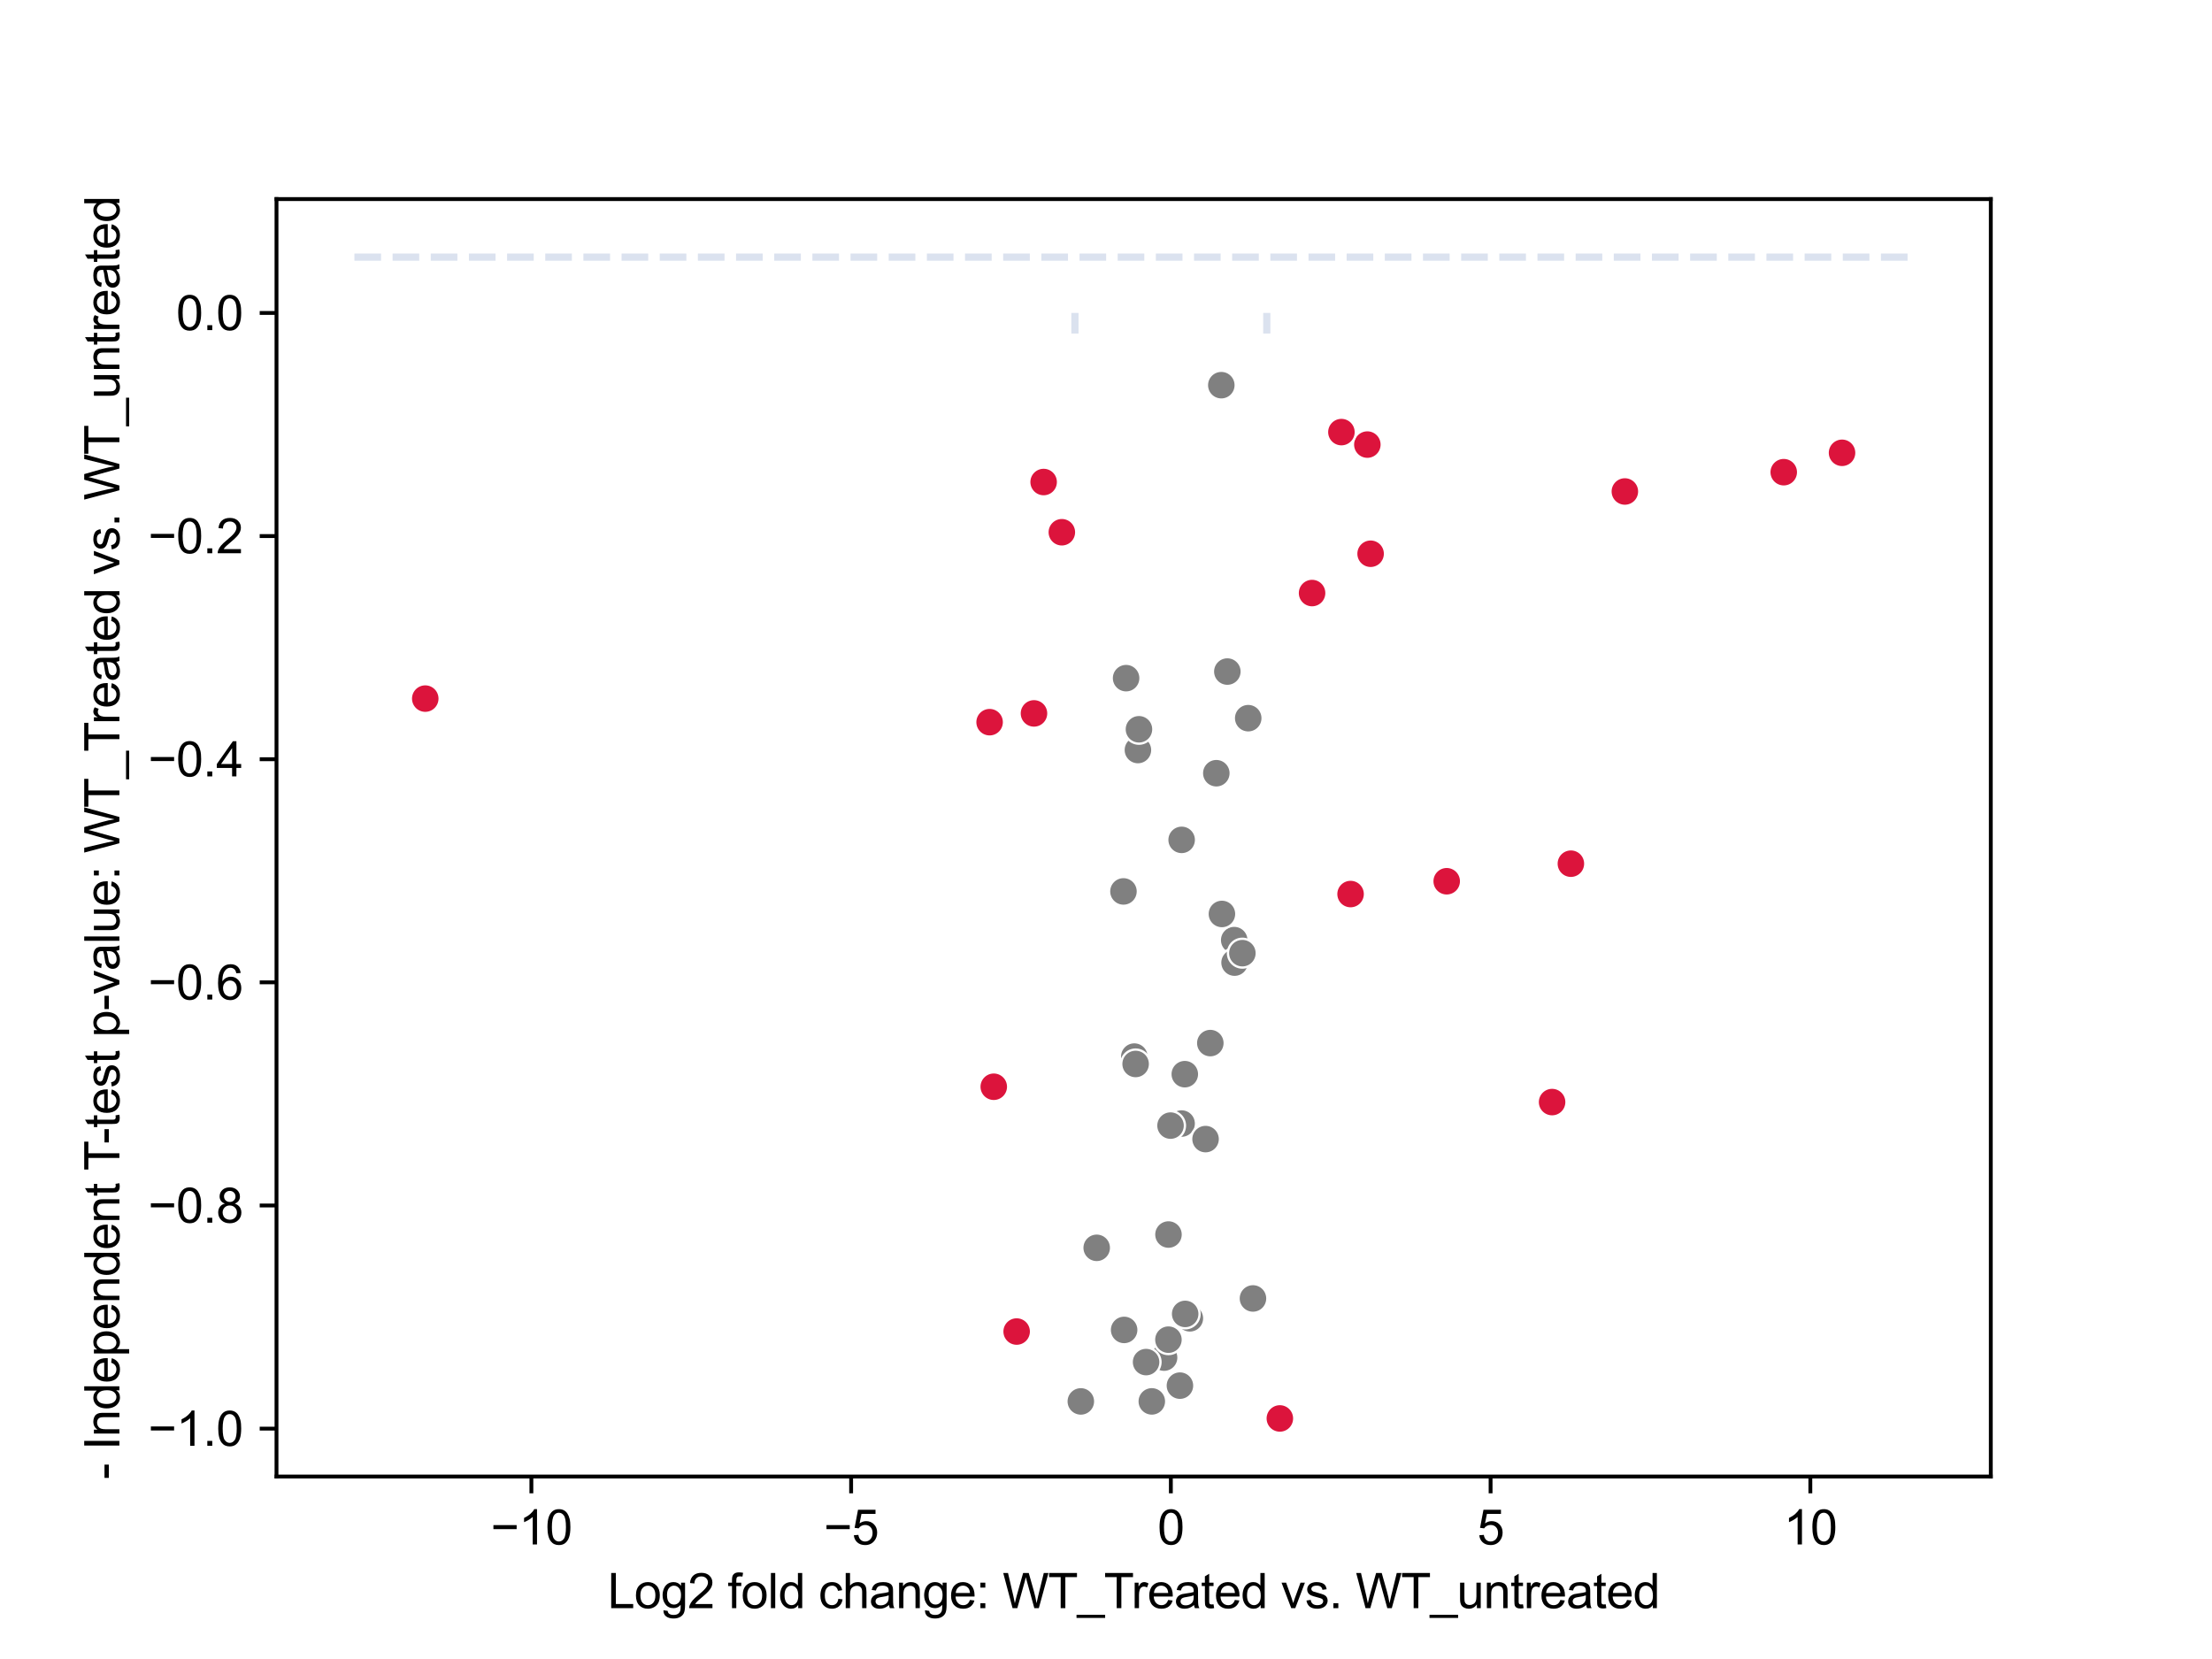 <?xml version="1.0" encoding="utf-8" standalone="no"?>
<!DOCTYPE svg PUBLIC "-//W3C//DTD SVG 1.1//EN"
  "http://www.w3.org/Graphics/SVG/1.1/DTD/svg11.dtd">
<svg xmlns:xlink="http://www.w3.org/1999/xlink" width="460.8pt" height="345.6pt" viewBox="0 0 460.8 345.6" xmlns="http://www.w3.org/2000/svg" version="1.1">
 <defs>
  <style type="text/css">*{stroke-linejoin: round; stroke-linecap: butt}</style>
 </defs>
 <g id="figure_1">
  <g id="patch_1">
   <path d="M 0 345.6 
L 460.8 345.6 
L 460.8 0 
L 0 0 
z
" style="fill: #ffffff"/>
  </g>
  <g id="axes_1">
   <g id="patch_2">
    <path d="M 57.6 307.584 
L 414.72 307.584 
L 414.72 41.472 
L 57.6 41.472 
z
" style="fill: #ffffff"/>
   </g>
   <g id="PathCollection_1">
    <defs>
     <path id="C0_0_e9573f01ba" d="M 0 3 
C 0.796 3 1.559 2.684 2.121 2.121 
C 2.684 1.559 3 0.796 3 -0 
C 3 -0.796 2.684 -1.559 2.121 -2.121 
C 1.559 -2.684 0.796 -3 0 -3 
C -0.796 -3 -1.559 -2.684 -2.121 -2.121 
C -2.684 -1.559 -3 -0.796 -3 0 
C -3 0.796 -2.684 1.559 -2.121 2.121 
C -1.559 2.684 -0.796 3 0 3 
z
"/>
    </defs>
    <g clip-path="url(#pf7a9f81a44)">
     <use xlink:href="#C0_0_e9573f01ba" x="253.382" y="161.074" style="fill: #808080; stroke: #ffffff; stroke-width: 0.48"/>
    </g>
    <g clip-path="url(#pf7a9f81a44)">
     <use xlink:href="#C0_0_e9573f01ba" x="260.028" y="149.609" style="fill: #808080; stroke: #ffffff; stroke-width: 0.48"/>
    </g>
    <g clip-path="url(#pf7a9f81a44)">
     <use xlink:href="#C0_0_e9573f01ba" x="257.11" y="195.845" style="fill: #808080; stroke: #ffffff; stroke-width: 0.48"/>
    </g>
    <g clip-path="url(#pf7a9f81a44)">
     <use xlink:href="#C0_0_e9573f01ba" x="247.872" y="274.63" style="fill: #808080; stroke: #ffffff; stroke-width: 0.48"/>
    </g>
    <g clip-path="url(#pf7a9f81a44)">
     <use xlink:href="#C0_0_e9573f01ba" x="239.942" y="291.935" style="fill: #808080; stroke: #ffffff; stroke-width: 0.48"/>
    </g>
    <g clip-path="url(#pf7a9f81a44)">
     <use xlink:href="#C0_0_e9573f01ba" x="255.678" y="139.898" style="fill: #808080; stroke: #ffffff; stroke-width: 0.48"/>
    </g>
    <g clip-path="url(#pf7a9f81a44)">
     <use xlink:href="#C0_0_e9573f01ba" x="234.038" y="185.699" style="fill: #808080; stroke: #ffffff; stroke-width: 0.48"/>
    </g>
    <g clip-path="url(#pf7a9f81a44)">
     <use xlink:href="#C0_0_e9573f01ba" x="246.159" y="174.961" style="fill: #808080; stroke: #ffffff; stroke-width: 0.48"/>
    </g>
    <g clip-path="url(#pf7a9f81a44)">
     <use xlink:href="#C0_0_e9573f01ba" x="228.463" y="259.946" style="fill: #808080; stroke: #ffffff; stroke-width: 0.48"/>
    </g>
    <g clip-path="url(#pf7a9f81a44)">
     <use xlink:href="#C0_0_e9573f01ba" x="237.049" y="156.247" style="fill: #808080; stroke: #ffffff; stroke-width: 0.48"/>
    </g>
    <g clip-path="url(#pf7a9f81a44)">
     <use xlink:href="#C0_0_e9573f01ba" x="245.801" y="288.653" style="fill: #808080; stroke: #ffffff; stroke-width: 0.48"/>
    </g>
    <g clip-path="url(#pf7a9f81a44)">
     <use xlink:href="#C0_0_e9573f01ba" x="236.296" y="220.109" style="fill: #808080; stroke: #ffffff; stroke-width: 0.48"/>
    </g>
    <g clip-path="url(#pf7a9f81a44)">
     <use xlink:href="#C0_0_e9573f01ba" x="257.183" y="200.53" style="fill: #808080; stroke: #ffffff; stroke-width: 0.48"/>
    </g>
    <g clip-path="url(#pf7a9f81a44)">
     <use xlink:href="#C0_0_e9573f01ba" x="254.548" y="190.395" style="fill: #808080; stroke: #ffffff; stroke-width: 0.48"/>
    </g>
    <g clip-path="url(#pf7a9f81a44)">
     <use xlink:href="#C0_0_e9573f01ba" x="243.416" y="257.176" style="fill: #808080; stroke: #ffffff; stroke-width: 0.48"/>
    </g>
    <g clip-path="url(#pf7a9f81a44)">
     <use xlink:href="#C0_0_e9573f01ba" x="242.498" y="282.815" style="fill: #808080; stroke: #ffffff; stroke-width: 0.48"/>
    </g>
    <g clip-path="url(#pf7a9f81a44)">
     <use xlink:href="#C0_0_e9573f01ba" x="243.405" y="279.076" style="fill: #808080; stroke: #ffffff; stroke-width: 0.48"/>
    </g>
    <g clip-path="url(#pf7a9f81a44)">
     <use xlink:href="#C0_0_e9573f01ba" x="254.421" y="80.24" style="fill: #808080; stroke: #ffffff; stroke-width: 0.48"/>
    </g>
    <g clip-path="url(#pf7a9f81a44)">
     <use xlink:href="#C0_0_e9573f01ba" x="236.571" y="221.646" style="fill: #808080; stroke: #ffffff; stroke-width: 0.48"/>
    </g>
    <g clip-path="url(#pf7a9f81a44)">
     <use xlink:href="#C0_0_e9573f01ba" x="246.893" y="273.713" style="fill: #808080; stroke: #ffffff; stroke-width: 0.48"/>
    </g>
    <g clip-path="url(#pf7a9f81a44)">
     <use xlink:href="#C0_0_e9573f01ba" x="246.15" y="234.056" style="fill: #808080; stroke: #ffffff; stroke-width: 0.48"/>
    </g>
    <g clip-path="url(#pf7a9f81a44)">
     <use xlink:href="#C0_0_e9573f01ba" x="225.155" y="291.94" style="fill: #808080; stroke: #ffffff; stroke-width: 0.48"/>
    </g>
    <g clip-path="url(#pf7a9f81a44)">
     <use xlink:href="#C0_0_e9573f01ba" x="261.015" y="270.491" style="fill: #808080; stroke: #ffffff; stroke-width: 0.48"/>
    </g>
    <g clip-path="url(#pf7a9f81a44)">
     <use xlink:href="#C0_0_e9573f01ba" x="237.266" y="151.923" style="fill: #808080; stroke: #ffffff; stroke-width: 0.48"/>
    </g>
    <g clip-path="url(#pf7a9f81a44)">
     <use xlink:href="#C0_0_e9573f01ba" x="246.815" y="223.771" style="fill: #808080; stroke: #ffffff; stroke-width: 0.48"/>
    </g>
    <g clip-path="url(#pf7a9f81a44)">
     <use xlink:href="#C0_0_e9573f01ba" x="234.177" y="277.048" style="fill: #808080; stroke: #ffffff; stroke-width: 0.48"/>
    </g>
    <g clip-path="url(#pf7a9f81a44)">
     <use xlink:href="#C0_0_e9573f01ba" x="258.809" y="198.562" style="fill: #808080; stroke: #ffffff; stroke-width: 0.48"/>
    </g>
    <g clip-path="url(#pf7a9f81a44)">
     <use xlink:href="#C0_0_e9573f01ba" x="251.14" y="237.295" style="fill: #808080; stroke: #ffffff; stroke-width: 0.48"/>
    </g>
    <g clip-path="url(#pf7a9f81a44)">
     <use xlink:href="#C0_0_e9573f01ba" x="252.131" y="217.294" style="fill: #808080; stroke: #ffffff; stroke-width: 0.48"/>
    </g>
    <g clip-path="url(#pf7a9f81a44)">
     <use xlink:href="#C0_0_e9573f01ba" x="238.75" y="283.749" style="fill: #808080; stroke: #ffffff; stroke-width: 0.48"/>
    </g>
    <g clip-path="url(#pf7a9f81a44)">
     <use xlink:href="#C0_0_e9573f01ba" x="243.843" y="234.484" style="fill: #808080; stroke: #ffffff; stroke-width: 0.48"/>
    </g>
    <g clip-path="url(#pf7a9f81a44)">
     <use xlink:href="#C0_0_e9573f01ba" x="234.587" y="141.272" style="fill: #808080; stroke: #ffffff; stroke-width: 0.48"/>
    </g>
    <g clip-path="url(#pf7a9f81a44)">
     <use xlink:href="#C0_0_e9573f01ba" x="371.585" y="98.365" style="fill: #dc143c; stroke: #ffffff; stroke-width: 0.48"/>
    </g>
    <g clip-path="url(#pf7a9f81a44)">
     <use xlink:href="#C0_0_e9573f01ba" x="323.33" y="229.584" style="fill: #dc143c; stroke: #ffffff; stroke-width: 0.48"/>
    </g>
    <g clip-path="url(#pf7a9f81a44)">
     <use xlink:href="#C0_0_e9573f01ba" x="383.73" y="94.328" style="fill: #dc143c; stroke: #ffffff; stroke-width: 0.48"/>
    </g>
    <g clip-path="url(#pf7a9f81a44)">
     <use xlink:href="#C0_0_e9573f01ba" x="338.489" y="102.385" style="fill: #dc143c; stroke: #ffffff; stroke-width: 0.48"/>
    </g>
    <g clip-path="url(#pf7a9f81a44)">
     <use xlink:href="#C0_0_e9573f01ba" x="207.019" y="226.39" style="fill: #dc143c; stroke: #ffffff; stroke-width: 0.48"/>
    </g>
    <g clip-path="url(#pf7a9f81a44)">
     <use xlink:href="#C0_0_e9573f01ba" x="281.349" y="186.249" style="fill: #dc143c; stroke: #ffffff; stroke-width: 0.48"/>
    </g>
    <g clip-path="url(#pf7a9f81a44)">
     <use xlink:href="#C0_0_e9573f01ba" x="88.59" y="145.532" style="fill: #dc143c; stroke: #ffffff; stroke-width: 0.48"/>
    </g>
    <g clip-path="url(#pf7a9f81a44)">
     <use xlink:href="#C0_0_e9573f01ba" x="217.409" y="100.415" style="fill: #dc143c; stroke: #ffffff; stroke-width: 0.48"/>
    </g>
    <g clip-path="url(#pf7a9f81a44)">
     <use xlink:href="#C0_0_e9573f01ba" x="266.617" y="295.488" style="fill: #dc143c; stroke: #ffffff; stroke-width: 0.48"/>
    </g>
    <g clip-path="url(#pf7a9f81a44)">
     <use xlink:href="#C0_0_e9573f01ba" x="284.844" y="92.615" style="fill: #dc143c; stroke: #ffffff; stroke-width: 0.48"/>
    </g>
    <g clip-path="url(#pf7a9f81a44)">
     <use xlink:href="#C0_0_e9573f01ba" x="273.329" y="123.544" style="fill: #dc143c; stroke: #ffffff; stroke-width: 0.48"/>
    </g>
    <g clip-path="url(#pf7a9f81a44)">
     <use xlink:href="#C0_0_e9573f01ba" x="206.153" y="150.442" style="fill: #dc143c; stroke: #ffffff; stroke-width: 0.48"/>
    </g>
    <g clip-path="url(#pf7a9f81a44)">
     <use xlink:href="#C0_0_e9573f01ba" x="215.397" y="148.615" style="fill: #dc143c; stroke: #ffffff; stroke-width: 0.48"/>
    </g>
    <g clip-path="url(#pf7a9f81a44)">
     <use xlink:href="#C0_0_e9573f01ba" x="211.787" y="277.384" style="fill: #dc143c; stroke: #ffffff; stroke-width: 0.48"/>
    </g>
    <g clip-path="url(#pf7a9f81a44)">
     <use xlink:href="#C0_0_e9573f01ba" x="285.524" y="115.355" style="fill: #dc143c; stroke: #ffffff; stroke-width: 0.48"/>
    </g>
    <g clip-path="url(#pf7a9f81a44)">
     <use xlink:href="#C0_0_e9573f01ba" x="301.375" y="183.579" style="fill: #dc143c; stroke: #ffffff; stroke-width: 0.48"/>
    </g>
    <g clip-path="url(#pf7a9f81a44)">
     <use xlink:href="#C0_0_e9573f01ba" x="327.244" y="179.922" style="fill: #dc143c; stroke: #ffffff; stroke-width: 0.48"/>
    </g>
    <g clip-path="url(#pf7a9f81a44)">
     <use xlink:href="#C0_0_e9573f01ba" x="221.202" y="110.876" style="fill: #dc143c; stroke: #ffffff; stroke-width: 0.48"/>
    </g>
    <g clip-path="url(#pf7a9f81a44)">
     <use xlink:href="#C0_0_e9573f01ba" x="279.441" y="90.015" style="fill: #dc143c; stroke: #ffffff; stroke-width: 0.48"/>
    </g>
   </g>
   <g id="PathCollection_2"/>
   <g id="PathCollection_3"/>
   <g id="matplotlib.axis_1">
    <g id="xtick_1">
     <g id="line2d_1">
      <defs>
       <path id="m55db1ee71f" d="M 0 0 
L 0 3.5 
" style="stroke: #000000; stroke-width: 0.8"/>
      </defs>
      <g>
       <use xlink:href="#m55db1ee71f" x="110.698" y="307.584" style="stroke: #000000; stroke-width: 0.8"/>
      </g>
     </g>
     <g id="text_1">
      <!-- −10 -->
      <g transform="translate(102.217 321.742) scale(0.1 -0.1)">
       <defs>
        <path id="ArialMT-2212" d="M 3381 1997 
L 356 1997 
L 356 2522 
L 3381 2522 
L 3381 1997 
z
" transform="scale(0.016)"/>
        <path id="ArialMT-31" d="M 2384 0 
L 1822 0 
L 1822 3584 
Q 1619 3391 1289 3197 
Q 959 3003 697 2906 
L 697 3450 
Q 1169 3672 1522 3987 
Q 1875 4303 2022 4600 
L 2384 4600 
L 2384 0 
z
" transform="scale(0.016)"/>
        <path id="ArialMT-30" d="M 266 2259 
Q 266 3072 433 3567 
Q 600 4063 929 4331 
Q 1259 4600 1759 4600 
Q 2128 4600 2406 4451 
Q 2684 4303 2865 4023 
Q 3047 3744 3150 3342 
Q 3253 2941 3253 2259 
Q 3253 1453 3087 958 
Q 2922 463 2592 192 
Q 2263 -78 1759 -78 
Q 1097 -78 719 397 
Q 266 969 266 2259 
z
M 844 2259 
Q 844 1131 1108 757 
Q 1372 384 1759 384 
Q 2147 384 2411 759 
Q 2675 1134 2675 2259 
Q 2675 3391 2411 3762 
Q 2147 4134 1753 4134 
Q 1366 4134 1134 3806 
Q 844 3388 844 2259 
z
" transform="scale(0.016)"/>
       </defs>
       <use xlink:href="#ArialMT-2212"/>
       <use xlink:href="#ArialMT-31" x="58.398"/>
       <use xlink:href="#ArialMT-30" x="114.014"/>
      </g>
     </g>
    </g>
    <g id="xtick_2">
     <g id="line2d_2">
      <g>
       <use xlink:href="#m55db1ee71f" x="177.305" y="307.584" style="stroke: #000000; stroke-width: 0.8"/>
      </g>
     </g>
     <g id="text_2">
      <!-- −5 -->
      <g transform="translate(171.604 321.742) scale(0.1 -0.1)">
       <defs>
        <path id="ArialMT-35" d="M 266 1200 
L 856 1250 
Q 922 819 1161 601 
Q 1400 384 1738 384 
Q 2144 384 2425 690 
Q 2706 997 2706 1503 
Q 2706 1984 2436 2262 
Q 2166 2541 1728 2541 
Q 1456 2541 1237 2417 
Q 1019 2294 894 2097 
L 366 2166 
L 809 4519 
L 3088 4519 
L 3088 3981 
L 1259 3981 
L 1013 2750 
Q 1425 3038 1878 3038 
Q 2478 3038 2890 2622 
Q 3303 2206 3303 1553 
Q 3303 931 2941 478 
Q 2500 -78 1738 -78 
Q 1113 -78 717 272 
Q 322 622 266 1200 
z
" transform="scale(0.016)"/>
       </defs>
       <use xlink:href="#ArialMT-2212"/>
       <use xlink:href="#ArialMT-35" x="58.398"/>
      </g>
     </g>
    </g>
    <g id="xtick_3">
     <g id="line2d_3">
      <g>
       <use xlink:href="#m55db1ee71f" x="243.911" y="307.584" style="stroke: #000000; stroke-width: 0.8"/>
      </g>
     </g>
     <g id="text_3">
      <!-- 0 -->
      <g transform="translate(241.131 321.742) scale(0.1 -0.1)">
       <use xlink:href="#ArialMT-30"/>
      </g>
     </g>
    </g>
    <g id="xtick_4">
     <g id="line2d_4">
      <g>
       <use xlink:href="#m55db1ee71f" x="310.518" y="307.584" style="stroke: #000000; stroke-width: 0.8"/>
      </g>
     </g>
     <g id="text_4">
      <!-- 5 -->
      <g transform="translate(307.738 321.742) scale(0.1 -0.1)">
       <use xlink:href="#ArialMT-35"/>
      </g>
     </g>
    </g>
    <g id="xtick_5">
     <g id="line2d_5">
      <g>
       <use xlink:href="#m55db1ee71f" x="377.125" y="307.584" style="stroke: #000000; stroke-width: 0.8"/>
      </g>
     </g>
     <g id="text_5">
      <!-- 10 -->
      <g transform="translate(371.564 321.742) scale(0.1 -0.1)">
       <use xlink:href="#ArialMT-31"/>
       <use xlink:href="#ArialMT-30" x="55.615"/>
      </g>
     </g>
    </g>
    <g id="text_6">
     <!-- Log2 fold change: WT_Treated vs. WT_untreated -->
     <g transform="translate(126.576 335.009) scale(0.1 -0.1)">
      <defs>
       <path id="ArialMT-4c" d="M 469 0 
L 469 4581 
L 1075 4581 
L 1075 541 
L 3331 541 
L 3331 0 
L 469 0 
z
" transform="scale(0.016)"/>
       <path id="ArialMT-6f" d="M 213 1659 
Q 213 2581 725 3025 
Q 1153 3394 1769 3394 
Q 2453 3394 2887 2945 
Q 3322 2497 3322 1706 
Q 3322 1066 3130 698 
Q 2938 331 2570 128 
Q 2203 -75 1769 -75 
Q 1072 -75 642 372 
Q 213 819 213 1659 
z
M 791 1659 
Q 791 1022 1069 705 
Q 1347 388 1769 388 
Q 2188 388 2466 706 
Q 2744 1025 2744 1678 
Q 2744 2294 2464 2611 
Q 2184 2928 1769 2928 
Q 1347 2928 1069 2612 
Q 791 2297 791 1659 
z
" transform="scale(0.016)"/>
       <path id="ArialMT-67" d="M 319 -275 
L 866 -356 
Q 900 -609 1056 -725 
Q 1266 -881 1628 -881 
Q 2019 -881 2231 -725 
Q 2444 -569 2519 -288 
Q 2563 -116 2559 434 
Q 2191 0 1641 0 
Q 956 0 581 494 
Q 206 988 206 1678 
Q 206 2153 378 2554 
Q 550 2956 876 3175 
Q 1203 3394 1644 3394 
Q 2231 3394 2613 2919 
L 2613 3319 
L 3131 3319 
L 3131 450 
Q 3131 -325 2973 -648 
Q 2816 -972 2473 -1159 
Q 2131 -1347 1631 -1347 
Q 1038 -1347 672 -1080 
Q 306 -813 319 -275 
z
M 784 1719 
Q 784 1066 1043 766 
Q 1303 466 1694 466 
Q 2081 466 2343 764 
Q 2606 1063 2606 1700 
Q 2606 2309 2336 2618 
Q 2066 2928 1684 2928 
Q 1309 2928 1046 2623 
Q 784 2319 784 1719 
z
" transform="scale(0.016)"/>
       <path id="ArialMT-32" d="M 3222 541 
L 3222 0 
L 194 0 
Q 188 203 259 391 
Q 375 700 629 1000 
Q 884 1300 1366 1694 
Q 2113 2306 2375 2664 
Q 2638 3022 2638 3341 
Q 2638 3675 2398 3904 
Q 2159 4134 1775 4134 
Q 1369 4134 1125 3890 
Q 881 3647 878 3216 
L 300 3275 
Q 359 3922 746 4261 
Q 1134 4600 1788 4600 
Q 2447 4600 2831 4234 
Q 3216 3869 3216 3328 
Q 3216 3053 3103 2787 
Q 2991 2522 2730 2228 
Q 2469 1934 1863 1422 
Q 1356 997 1212 845 
Q 1069 694 975 541 
L 3222 541 
z
" transform="scale(0.016)"/>
       <path id="ArialMT-20" transform="scale(0.016)"/>
       <path id="ArialMT-66" d="M 556 0 
L 556 2881 
L 59 2881 
L 59 3319 
L 556 3319 
L 556 3672 
Q 556 4006 616 4169 
Q 697 4388 901 4523 
Q 1106 4659 1475 4659 
Q 1713 4659 2000 4603 
L 1916 4113 
Q 1741 4144 1584 4144 
Q 1328 4144 1222 4034 
Q 1116 3925 1116 3625 
L 1116 3319 
L 1763 3319 
L 1763 2881 
L 1116 2881 
L 1116 0 
L 556 0 
z
" transform="scale(0.016)"/>
       <path id="ArialMT-6c" d="M 409 0 
L 409 4581 
L 972 4581 
L 972 0 
L 409 0 
z
" transform="scale(0.016)"/>
       <path id="ArialMT-64" d="M 2575 0 
L 2575 419 
Q 2259 -75 1647 -75 
Q 1250 -75 917 144 
Q 584 363 401 755 
Q 219 1147 219 1656 
Q 219 2153 384 2558 
Q 550 2963 881 3178 
Q 1213 3394 1622 3394 
Q 1922 3394 2156 3267 
Q 2391 3141 2538 2938 
L 2538 4581 
L 3097 4581 
L 3097 0 
L 2575 0 
z
M 797 1656 
Q 797 1019 1065 703 
Q 1334 388 1700 388 
Q 2069 388 2326 689 
Q 2584 991 2584 1609 
Q 2584 2291 2321 2609 
Q 2059 2928 1675 2928 
Q 1300 2928 1048 2622 
Q 797 2316 797 1656 
z
" transform="scale(0.016)"/>
       <path id="ArialMT-63" d="M 2588 1216 
L 3141 1144 
Q 3050 572 2676 248 
Q 2303 -75 1759 -75 
Q 1078 -75 664 370 
Q 250 816 250 1647 
Q 250 2184 428 2587 
Q 606 2991 970 3192 
Q 1334 3394 1763 3394 
Q 2303 3394 2647 3120 
Q 2991 2847 3088 2344 
L 2541 2259 
Q 2463 2594 2264 2762 
Q 2066 2931 1784 2931 
Q 1359 2931 1093 2626 
Q 828 2322 828 1663 
Q 828 994 1084 691 
Q 1341 388 1753 388 
Q 2084 388 2306 591 
Q 2528 794 2588 1216 
z
" transform="scale(0.016)"/>
       <path id="ArialMT-68" d="M 422 0 
L 422 4581 
L 984 4581 
L 984 2938 
Q 1378 3394 1978 3394 
Q 2347 3394 2619 3248 
Q 2891 3103 3008 2847 
Q 3125 2591 3125 2103 
L 3125 0 
L 2563 0 
L 2563 2103 
Q 2563 2525 2380 2717 
Q 2197 2909 1863 2909 
Q 1613 2909 1392 2779 
Q 1172 2650 1078 2428 
Q 984 2206 984 1816 
L 984 0 
L 422 0 
z
" transform="scale(0.016)"/>
       <path id="ArialMT-61" d="M 2588 409 
Q 2275 144 1986 34 
Q 1697 -75 1366 -75 
Q 819 -75 525 192 
Q 231 459 231 875 
Q 231 1119 342 1320 
Q 453 1522 633 1644 
Q 813 1766 1038 1828 
Q 1203 1872 1538 1913 
Q 2219 1994 2541 2106 
Q 2544 2222 2544 2253 
Q 2544 2597 2384 2738 
Q 2169 2928 1744 2928 
Q 1347 2928 1158 2789 
Q 969 2650 878 2297 
L 328 2372 
Q 403 2725 575 2942 
Q 747 3159 1072 3276 
Q 1397 3394 1825 3394 
Q 2250 3394 2515 3294 
Q 2781 3194 2906 3042 
Q 3031 2891 3081 2659 
Q 3109 2516 3109 2141 
L 3109 1391 
Q 3109 606 3145 398 
Q 3181 191 3288 0 
L 2700 0 
Q 2613 175 2588 409 
z
M 2541 1666 
Q 2234 1541 1622 1453 
Q 1275 1403 1131 1340 
Q 988 1278 909 1158 
Q 831 1038 831 891 
Q 831 666 1001 516 
Q 1172 366 1500 366 
Q 1825 366 2078 508 
Q 2331 650 2450 897 
Q 2541 1088 2541 1459 
L 2541 1666 
z
" transform="scale(0.016)"/>
       <path id="ArialMT-6e" d="M 422 0 
L 422 3319 
L 928 3319 
L 928 2847 
Q 1294 3394 1984 3394 
Q 2284 3394 2536 3286 
Q 2788 3178 2913 3003 
Q 3038 2828 3088 2588 
Q 3119 2431 3119 2041 
L 3119 0 
L 2556 0 
L 2556 2019 
Q 2556 2363 2490 2533 
Q 2425 2703 2258 2804 
Q 2091 2906 1866 2906 
Q 1506 2906 1245 2678 
Q 984 2450 984 1813 
L 984 0 
L 422 0 
z
" transform="scale(0.016)"/>
       <path id="ArialMT-65" d="M 2694 1069 
L 3275 997 
Q 3138 488 2766 206 
Q 2394 -75 1816 -75 
Q 1088 -75 661 373 
Q 234 822 234 1631 
Q 234 2469 665 2931 
Q 1097 3394 1784 3394 
Q 2450 3394 2872 2941 
Q 3294 2488 3294 1666 
Q 3294 1616 3291 1516 
L 816 1516 
Q 847 969 1125 678 
Q 1403 388 1819 388 
Q 2128 388 2347 550 
Q 2566 713 2694 1069 
z
M 847 1978 
L 2700 1978 
Q 2663 2397 2488 2606 
Q 2219 2931 1791 2931 
Q 1403 2931 1139 2672 
Q 875 2413 847 1978 
z
" transform="scale(0.016)"/>
       <path id="ArialMT-3a" d="M 578 2678 
L 578 3319 
L 1219 3319 
L 1219 2678 
L 578 2678 
z
M 578 0 
L 578 641 
L 1219 641 
L 1219 0 
L 578 0 
z
" transform="scale(0.016)"/>
       <path id="ArialMT-57" d="M 1294 0 
L 78 4581 
L 700 4581 
L 1397 1578 
Q 1509 1106 1591 641 
Q 1766 1375 1797 1488 
L 2669 4581 
L 3400 4581 
L 4056 2263 
Q 4303 1400 4413 641 
Q 4500 1075 4641 1638 
L 5359 4581 
L 5969 4581 
L 4713 0 
L 4128 0 
L 3163 3491 
Q 3041 3928 3019 4028 
Q 2947 3713 2884 3491 
L 1913 0 
L 1294 0 
z
" transform="scale(0.016)"/>
       <path id="ArialMT-54" d="M 1659 0 
L 1659 4041 
L 150 4041 
L 150 4581 
L 3781 4581 
L 3781 4041 
L 2266 4041 
L 2266 0 
L 1659 0 
z
" transform="scale(0.016)"/>
       <path id="ArialMT-5f" d="M -97 -1272 
L -97 -866 
L 3631 -866 
L 3631 -1272 
L -97 -1272 
z
" transform="scale(0.016)"/>
       <path id="ArialMT-72" d="M 416 0 
L 416 3319 
L 922 3319 
L 922 2816 
Q 1116 3169 1280 3281 
Q 1444 3394 1641 3394 
Q 1925 3394 2219 3213 
L 2025 2691 
Q 1819 2813 1613 2813 
Q 1428 2813 1281 2702 
Q 1134 2591 1072 2394 
Q 978 2094 978 1738 
L 978 0 
L 416 0 
z
" transform="scale(0.016)"/>
       <path id="ArialMT-74" d="M 1650 503 
L 1731 6 
Q 1494 -44 1306 -44 
Q 1000 -44 831 53 
Q 663 150 594 308 
Q 525 466 525 972 
L 525 2881 
L 113 2881 
L 113 3319 
L 525 3319 
L 525 4141 
L 1084 4478 
L 1084 3319 
L 1650 3319 
L 1650 2881 
L 1084 2881 
L 1084 941 
Q 1084 700 1114 631 
Q 1144 563 1211 522 
Q 1278 481 1403 481 
Q 1497 481 1650 503 
z
" transform="scale(0.016)"/>
       <path id="ArialMT-76" d="M 1344 0 
L 81 3319 
L 675 3319 
L 1388 1331 
Q 1503 1009 1600 663 
Q 1675 925 1809 1294 
L 2547 3319 
L 3125 3319 
L 1869 0 
L 1344 0 
z
" transform="scale(0.016)"/>
       <path id="ArialMT-73" d="M 197 991 
L 753 1078 
Q 800 744 1014 566 
Q 1228 388 1613 388 
Q 2000 388 2187 545 
Q 2375 703 2375 916 
Q 2375 1106 2209 1216 
Q 2094 1291 1634 1406 
Q 1016 1563 777 1677 
Q 538 1791 414 1992 
Q 291 2194 291 2438 
Q 291 2659 392 2848 
Q 494 3038 669 3163 
Q 800 3259 1026 3326 
Q 1253 3394 1513 3394 
Q 1903 3394 2198 3281 
Q 2494 3169 2634 2976 
Q 2775 2784 2828 2463 
L 2278 2388 
Q 2241 2644 2061 2787 
Q 1881 2931 1553 2931 
Q 1166 2931 1000 2803 
Q 834 2675 834 2503 
Q 834 2394 903 2306 
Q 972 2216 1119 2156 
Q 1203 2125 1616 2013 
Q 2213 1853 2448 1751 
Q 2684 1650 2818 1456 
Q 2953 1263 2953 975 
Q 2953 694 2789 445 
Q 2625 197 2315 61 
Q 2006 -75 1616 -75 
Q 969 -75 630 194 
Q 291 463 197 991 
z
" transform="scale(0.016)"/>
       <path id="ArialMT-2e" d="M 581 0 
L 581 641 
L 1222 641 
L 1222 0 
L 581 0 
z
" transform="scale(0.016)"/>
       <path id="ArialMT-75" d="M 2597 0 
L 2597 488 
Q 2209 -75 1544 -75 
Q 1250 -75 995 37 
Q 741 150 617 320 
Q 494 491 444 738 
Q 409 903 409 1263 
L 409 3319 
L 972 3319 
L 972 1478 
Q 972 1038 1006 884 
Q 1059 663 1231 536 
Q 1403 409 1656 409 
Q 1909 409 2131 539 
Q 2353 669 2445 892 
Q 2538 1116 2538 1541 
L 2538 3319 
L 3100 3319 
L 3100 0 
L 2597 0 
z
" transform="scale(0.016)"/>
      </defs>
      <use xlink:href="#ArialMT-4c"/>
      <use xlink:href="#ArialMT-6f" x="55.615"/>
      <use xlink:href="#ArialMT-67" x="111.23"/>
      <use xlink:href="#ArialMT-32" x="166.846"/>
      <use xlink:href="#ArialMT-20" x="222.461"/>
      <use xlink:href="#ArialMT-66" x="250.244"/>
      <use xlink:href="#ArialMT-6f" x="278.027"/>
      <use xlink:href="#ArialMT-6c" x="333.643"/>
      <use xlink:href="#ArialMT-64" x="355.859"/>
      <use xlink:href="#ArialMT-20" x="411.475"/>
      <use xlink:href="#ArialMT-63" x="439.258"/>
      <use xlink:href="#ArialMT-68" x="489.258"/>
      <use xlink:href="#ArialMT-61" x="544.873"/>
      <use xlink:href="#ArialMT-6e" x="600.488"/>
      <use xlink:href="#ArialMT-67" x="656.104"/>
      <use xlink:href="#ArialMT-65" x="711.719"/>
      <use xlink:href="#ArialMT-3a" x="767.334"/>
      <use xlink:href="#ArialMT-20" x="795.117"/>
      <use xlink:href="#ArialMT-57" x="822.9"/>
      <use xlink:href="#ArialMT-54" x="917.285"/>
      <use xlink:href="#ArialMT-5f" x="978.369"/>
      <use xlink:href="#ArialMT-54" x="1033.984"/>
      <use xlink:href="#ArialMT-72" x="1091.318"/>
      <use xlink:href="#ArialMT-65" x="1124.619"/>
      <use xlink:href="#ArialMT-61" x="1180.234"/>
      <use xlink:href="#ArialMT-74" x="1235.85"/>
      <use xlink:href="#ArialMT-65" x="1263.633"/>
      <use xlink:href="#ArialMT-64" x="1319.248"/>
      <use xlink:href="#ArialMT-20" x="1374.863"/>
      <use xlink:href="#ArialMT-76" x="1402.646"/>
      <use xlink:href="#ArialMT-73" x="1452.646"/>
      <use xlink:href="#ArialMT-2e" x="1502.646"/>
      <use xlink:href="#ArialMT-20" x="1530.43"/>
      <use xlink:href="#ArialMT-57" x="1558.213"/>
      <use xlink:href="#ArialMT-54" x="1652.598"/>
      <use xlink:href="#ArialMT-5f" x="1713.682"/>
      <use xlink:href="#ArialMT-75" x="1769.297"/>
      <use xlink:href="#ArialMT-6e" x="1824.912"/>
      <use xlink:href="#ArialMT-74" x="1880.527"/>
      <use xlink:href="#ArialMT-72" x="1908.311"/>
      <use xlink:href="#ArialMT-65" x="1941.611"/>
      <use xlink:href="#ArialMT-61" x="1997.227"/>
      <use xlink:href="#ArialMT-74" x="2052.842"/>
      <use xlink:href="#ArialMT-65" x="2080.625"/>
      <use xlink:href="#ArialMT-64" x="2136.24"/>
     </g>
    </g>
   </g>
   <g id="matplotlib.axis_2">
    <g id="ytick_1">
     <g id="line2d_6">
      <defs>
       <path id="mff330726f1" d="M 0 0 
L -3.5 0 
" style="stroke: #000000; stroke-width: 0.8"/>
      </defs>
      <g>
       <use xlink:href="#mff330726f1" x="57.6" y="297.613" style="stroke: #000000; stroke-width: 0.8"/>
      </g>
     </g>
     <g id="text_7">
      <!-- −1.0 -->
      <g transform="translate(30.859 301.191) scale(0.1 -0.1)">
       <use xlink:href="#ArialMT-2212"/>
       <use xlink:href="#ArialMT-31" x="58.398"/>
       <use xlink:href="#ArialMT-2e" x="114.014"/>
       <use xlink:href="#ArialMT-30" x="141.797"/>
      </g>
     </g>
    </g>
    <g id="ytick_2">
     <g id="line2d_7">
      <g>
       <use xlink:href="#mff330726f1" x="57.6" y="251.128" style="stroke: #000000; stroke-width: 0.8"/>
      </g>
     </g>
     <g id="text_8">
      <!-- −0.8 -->
      <g transform="translate(30.859 254.707) scale(0.1 -0.1)">
       <defs>
        <path id="ArialMT-38" d="M 1131 2484 
Q 781 2613 612 2850 
Q 444 3088 444 3419 
Q 444 3919 803 4259 
Q 1163 4600 1759 4600 
Q 2359 4600 2725 4251 
Q 3091 3903 3091 3403 
Q 3091 3084 2923 2848 
Q 2756 2613 2416 2484 
Q 2838 2347 3058 2040 
Q 3278 1734 3278 1309 
Q 3278 722 2862 322 
Q 2447 -78 1769 -78 
Q 1091 -78 675 323 
Q 259 725 259 1325 
Q 259 1772 486 2073 
Q 713 2375 1131 2484 
z
M 1019 3438 
Q 1019 3113 1228 2906 
Q 1438 2700 1772 2700 
Q 2097 2700 2305 2904 
Q 2513 3109 2513 3406 
Q 2513 3716 2298 3927 
Q 2084 4138 1766 4138 
Q 1444 4138 1231 3931 
Q 1019 3725 1019 3438 
z
M 838 1322 
Q 838 1081 952 856 
Q 1066 631 1291 507 
Q 1516 384 1775 384 
Q 2178 384 2440 643 
Q 2703 903 2703 1303 
Q 2703 1709 2433 1975 
Q 2163 2241 1756 2241 
Q 1359 2241 1098 1978 
Q 838 1716 838 1322 
z
" transform="scale(0.016)"/>
       </defs>
       <use xlink:href="#ArialMT-2212"/>
       <use xlink:href="#ArialMT-30" x="58.398"/>
       <use xlink:href="#ArialMT-2e" x="114.014"/>
       <use xlink:href="#ArialMT-38" x="141.797"/>
      </g>
     </g>
    </g>
    <g id="ytick_3">
     <g id="line2d_8">
      <g>
       <use xlink:href="#mff330726f1" x="57.6" y="204.643" style="stroke: #000000; stroke-width: 0.8"/>
      </g>
     </g>
     <g id="text_9">
      <!-- −0.6 -->
      <g transform="translate(30.859 208.222) scale(0.1 -0.1)">
       <defs>
        <path id="ArialMT-36" d="M 3184 3459 
L 2625 3416 
Q 2550 3747 2413 3897 
Q 2184 4138 1850 4138 
Q 1581 4138 1378 3988 
Q 1113 3794 959 3422 
Q 806 3050 800 2363 
Q 1003 2672 1297 2822 
Q 1591 2972 1913 2972 
Q 2475 2972 2870 2558 
Q 3266 2144 3266 1488 
Q 3266 1056 3080 686 
Q 2894 316 2569 119 
Q 2244 -78 1831 -78 
Q 1128 -78 684 439 
Q 241 956 241 2144 
Q 241 3472 731 4075 
Q 1159 4600 1884 4600 
Q 2425 4600 2770 4297 
Q 3116 3994 3184 3459 
z
M 888 1484 
Q 888 1194 1011 928 
Q 1134 663 1356 523 
Q 1578 384 1822 384 
Q 2178 384 2434 671 
Q 2691 959 2691 1453 
Q 2691 1928 2437 2201 
Q 2184 2475 1800 2475 
Q 1419 2475 1153 2201 
Q 888 1928 888 1484 
z
" transform="scale(0.016)"/>
       </defs>
       <use xlink:href="#ArialMT-2212"/>
       <use xlink:href="#ArialMT-30" x="58.398"/>
       <use xlink:href="#ArialMT-2e" x="114.014"/>
       <use xlink:href="#ArialMT-36" x="141.797"/>
      </g>
     </g>
    </g>
    <g id="ytick_4">
     <g id="line2d_9">
      <g>
       <use xlink:href="#mff330726f1" x="57.6" y="158.159" style="stroke: #000000; stroke-width: 0.8"/>
      </g>
     </g>
     <g id="text_10">
      <!-- −0.4 -->
      <g transform="translate(30.859 161.737) scale(0.1 -0.1)">
       <defs>
        <path id="ArialMT-34" d="M 2069 0 
L 2069 1097 
L 81 1097 
L 81 1613 
L 2172 4581 
L 2631 4581 
L 2631 1613 
L 3250 1613 
L 3250 1097 
L 2631 1097 
L 2631 0 
L 2069 0 
z
M 2069 1613 
L 2069 3678 
L 634 1613 
L 2069 1613 
z
" transform="scale(0.016)"/>
       </defs>
       <use xlink:href="#ArialMT-2212"/>
       <use xlink:href="#ArialMT-30" x="58.398"/>
       <use xlink:href="#ArialMT-2e" x="114.014"/>
       <use xlink:href="#ArialMT-34" x="141.797"/>
      </g>
     </g>
    </g>
    <g id="ytick_5">
     <g id="line2d_10">
      <g>
       <use xlink:href="#mff330726f1" x="57.6" y="111.674" style="stroke: #000000; stroke-width: 0.8"/>
      </g>
     </g>
     <g id="text_11">
      <!-- −0.2 -->
      <g transform="translate(30.859 115.253) scale(0.1 -0.1)">
       <use xlink:href="#ArialMT-2212"/>
       <use xlink:href="#ArialMT-30" x="58.398"/>
       <use xlink:href="#ArialMT-2e" x="114.014"/>
       <use xlink:href="#ArialMT-32" x="141.797"/>
      </g>
     </g>
    </g>
    <g id="ytick_6">
     <g id="line2d_11">
      <g>
       <use xlink:href="#mff330726f1" x="57.6" y="65.189" style="stroke: #000000; stroke-width: 0.8"/>
      </g>
     </g>
     <g id="text_12">
      <!-- 0.0 -->
      <g transform="translate(36.7 68.768) scale(0.1 -0.1)">
       <use xlink:href="#ArialMT-30"/>
       <use xlink:href="#ArialMT-2e" x="55.615"/>
       <use xlink:href="#ArialMT-30" x="83.398"/>
      </g>
     </g>
    </g>
    <g id="text_13">
     <!-- - Independent T-test p-value: WT_Treated vs. WT_untreated -->
     <g transform="translate(24.872 308.196) rotate(-90) scale(0.1 -0.1)">
      <defs>
       <path id="ArialMT-2d" d="M 203 1375 
L 203 1941 
L 1931 1941 
L 1931 1375 
L 203 1375 
z
" transform="scale(0.016)"/>
       <path id="ArialMT-49" d="M 597 0 
L 597 4581 
L 1203 4581 
L 1203 0 
L 597 0 
z
" transform="scale(0.016)"/>
       <path id="ArialMT-70" d="M 422 -1272 
L 422 3319 
L 934 3319 
L 934 2888 
Q 1116 3141 1344 3267 
Q 1572 3394 1897 3394 
Q 2322 3394 2647 3175 
Q 2972 2956 3137 2557 
Q 3303 2159 3303 1684 
Q 3303 1175 3120 767 
Q 2938 359 2589 142 
Q 2241 -75 1856 -75 
Q 1575 -75 1351 44 
Q 1128 163 984 344 
L 984 -1272 
L 422 -1272 
z
M 931 1641 
Q 931 1000 1190 694 
Q 1450 388 1819 388 
Q 2194 388 2461 705 
Q 2728 1022 2728 1688 
Q 2728 2322 2467 2637 
Q 2206 2953 1844 2953 
Q 1484 2953 1207 2617 
Q 931 2281 931 1641 
z
" transform="scale(0.016)"/>
      </defs>
      <use xlink:href="#ArialMT-2d"/>
      <use xlink:href="#ArialMT-20" x="33.301"/>
      <use xlink:href="#ArialMT-49" x="61.084"/>
      <use xlink:href="#ArialMT-6e" x="88.867"/>
      <use xlink:href="#ArialMT-64" x="144.482"/>
      <use xlink:href="#ArialMT-65" x="200.098"/>
      <use xlink:href="#ArialMT-70" x="255.713"/>
      <use xlink:href="#ArialMT-65" x="311.328"/>
      <use xlink:href="#ArialMT-6e" x="366.943"/>
      <use xlink:href="#ArialMT-64" x="422.559"/>
      <use xlink:href="#ArialMT-65" x="478.174"/>
      <use xlink:href="#ArialMT-6e" x="533.789"/>
      <use xlink:href="#ArialMT-74" x="589.404"/>
      <use xlink:href="#ArialMT-20" x="617.188"/>
      <use xlink:href="#ArialMT-54" x="643.221"/>
      <use xlink:href="#ArialMT-2d" x="698.805"/>
      <use xlink:href="#ArialMT-74" x="732.105"/>
      <use xlink:href="#ArialMT-65" x="759.889"/>
      <use xlink:href="#ArialMT-73" x="815.504"/>
      <use xlink:href="#ArialMT-74" x="865.504"/>
      <use xlink:href="#ArialMT-20" x="893.287"/>
      <use xlink:href="#ArialMT-70" x="921.07"/>
      <use xlink:href="#ArialMT-2d" x="976.686"/>
      <use xlink:href="#ArialMT-76" x="1009.986"/>
      <use xlink:href="#ArialMT-61" x="1059.986"/>
      <use xlink:href="#ArialMT-6c" x="1115.602"/>
      <use xlink:href="#ArialMT-75" x="1137.818"/>
      <use xlink:href="#ArialMT-65" x="1193.434"/>
      <use xlink:href="#ArialMT-3a" x="1249.049"/>
      <use xlink:href="#ArialMT-20" x="1276.832"/>
      <use xlink:href="#ArialMT-57" x="1304.615"/>
      <use xlink:href="#ArialMT-54" x="1399"/>
      <use xlink:href="#ArialMT-5f" x="1460.084"/>
      <use xlink:href="#ArialMT-54" x="1515.699"/>
      <use xlink:href="#ArialMT-72" x="1573.033"/>
      <use xlink:href="#ArialMT-65" x="1606.334"/>
      <use xlink:href="#ArialMT-61" x="1661.949"/>
      <use xlink:href="#ArialMT-74" x="1717.564"/>
      <use xlink:href="#ArialMT-65" x="1745.348"/>
      <use xlink:href="#ArialMT-64" x="1800.963"/>
      <use xlink:href="#ArialMT-20" x="1856.578"/>
      <use xlink:href="#ArialMT-76" x="1884.361"/>
      <use xlink:href="#ArialMT-73" x="1934.361"/>
      <use xlink:href="#ArialMT-2e" x="1984.361"/>
      <use xlink:href="#ArialMT-20" x="2012.145"/>
      <use xlink:href="#ArialMT-57" x="2039.928"/>
      <use xlink:href="#ArialMT-54" x="2134.312"/>
      <use xlink:href="#ArialMT-5f" x="2195.396"/>
      <use xlink:href="#ArialMT-75" x="2251.012"/>
      <use xlink:href="#ArialMT-6e" x="2306.627"/>
      <use xlink:href="#ArialMT-74" x="2362.242"/>
      <use xlink:href="#ArialMT-72" x="2390.025"/>
      <use xlink:href="#ArialMT-65" x="2423.326"/>
      <use xlink:href="#ArialMT-61" x="2478.941"/>
      <use xlink:href="#ArialMT-74" x="2534.557"/>
      <use xlink:href="#ArialMT-65" x="2562.34"/>
      <use xlink:href="#ArialMT-64" x="2617.955"/>
     </g>
    </g>
   </g>
   <g id="line2d_12">
    <path d="M 73.833 53.568 
L 398.487 53.568 
" clip-path="url(#pf7a9f81a44)" style="fill: none; stroke-dasharray: 5.55,2.4; stroke-dashoffset: 0; stroke: #4c72b0; stroke-opacity: 0.2; stroke-width: 1.5"/>
   </g>
   <g id="line2d_13">
    <path d="M 263.894 65.189 
L 263.894 69.477 
" clip-path="url(#pf7a9f81a44)" style="fill: none; stroke-dasharray: 5.55,2.4; stroke-dashoffset: 0; stroke: #4c72b0; stroke-opacity: 0.2; stroke-width: 1.5"/>
   </g>
   <g id="line2d_14">
    <path d="M 223.929 65.189 
L 223.929 69.477 
" clip-path="url(#pf7a9f81a44)" style="fill: none; stroke-dasharray: 5.55,2.4; stroke-dashoffset: 0; stroke: #4c72b0; stroke-opacity: 0.2; stroke-width: 1.5"/>
   </g>
   <g id="patch_3">
    <path d="M 57.6 307.584 
L 57.6 41.472 
" style="fill: none; stroke: #000000; stroke-width: 0.8; stroke-linejoin: miter; stroke-linecap: square"/>
   </g>
   <g id="patch_4">
    <path d="M 414.72 307.584 
L 414.72 41.472 
" style="fill: none; stroke: #000000; stroke-width: 0.8; stroke-linejoin: miter; stroke-linecap: square"/>
   </g>
   <g id="patch_5">
    <path d="M 57.6 307.584 
L 414.72 307.584 
" style="fill: none; stroke: #000000; stroke-width: 0.8; stroke-linejoin: miter; stroke-linecap: square"/>
   </g>
   <g id="patch_6">
    <path d="M 57.6 41.472 
L 414.72 41.472 
" style="fill: none; stroke: #000000; stroke-width: 0.8; stroke-linejoin: miter; stroke-linecap: square"/>
   </g>
  </g>
 </g>
 <defs>
  <clipPath id="pf7a9f81a44">
   <rect x="57.6" y="41.472" width="357.12" height="266.112"/>
  </clipPath>
 </defs>
</svg>
